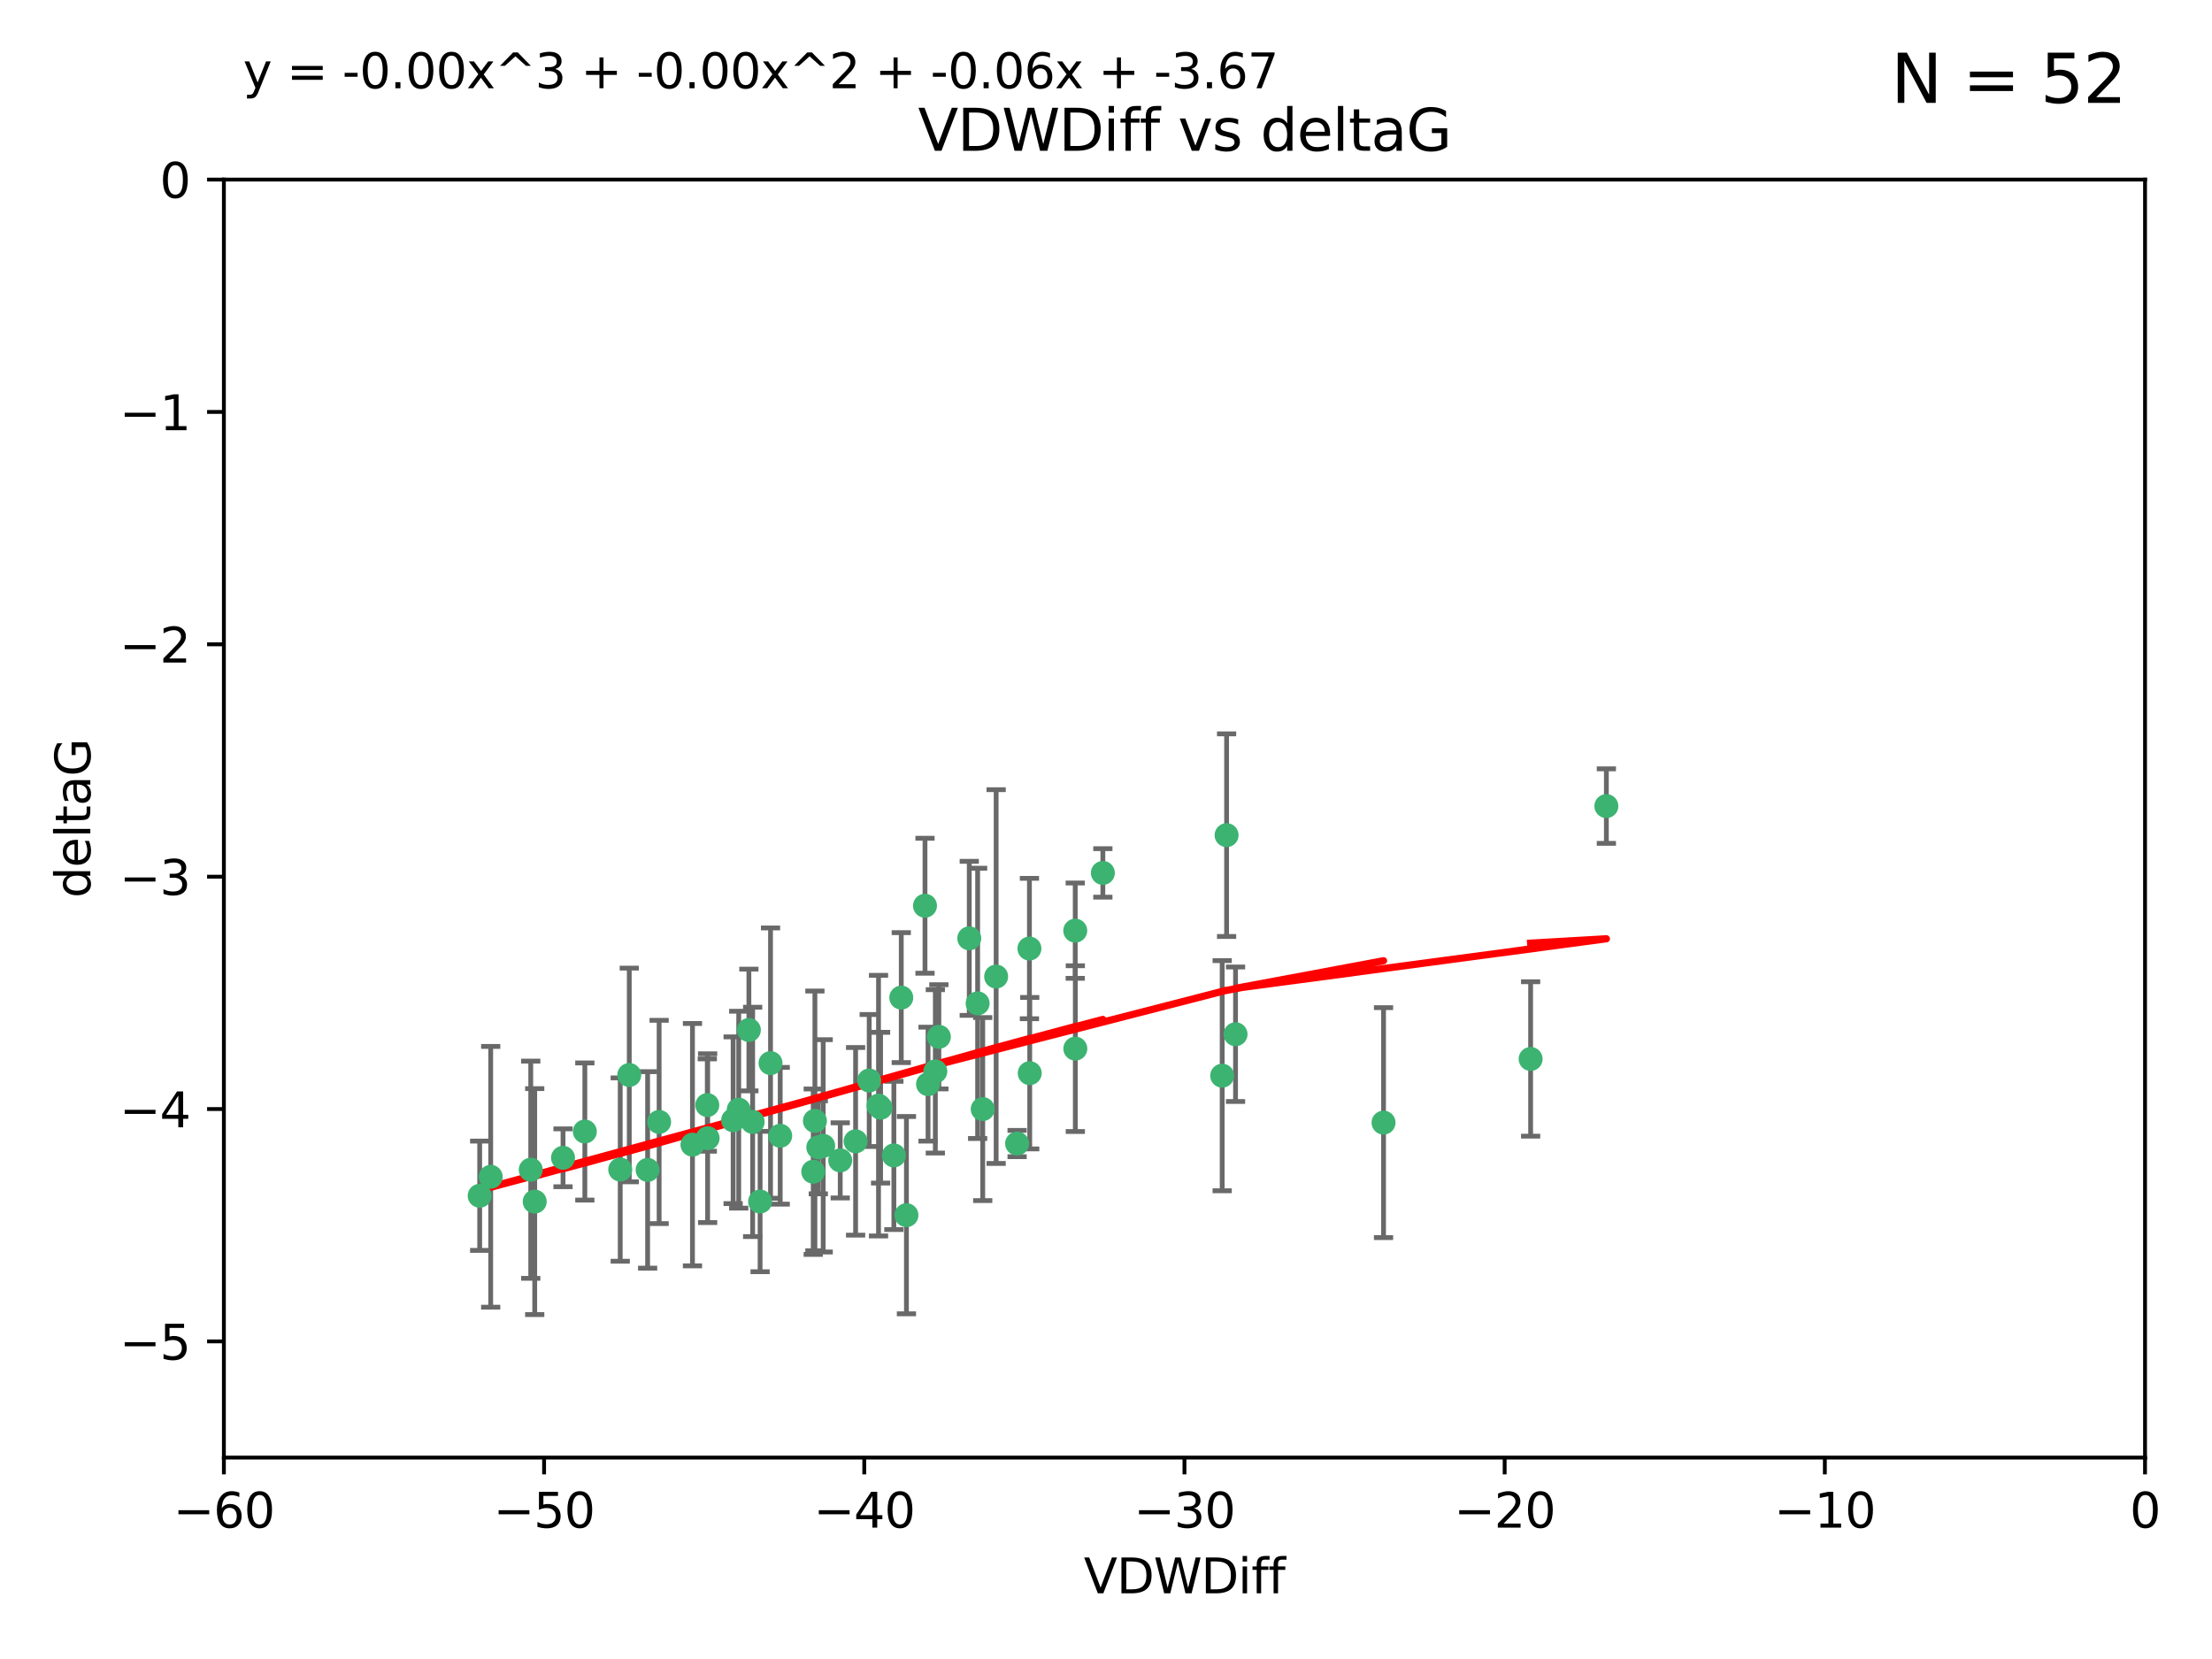<?xml version="1.0" encoding="utf-8" standalone="no"?>
<!DOCTYPE svg PUBLIC "-//W3C//DTD SVG 1.1//EN"
  "http://www.w3.org/Graphics/SVG/1.1/DTD/svg11.dtd">
<svg xmlns:xlink="http://www.w3.org/1999/xlink" width="460.8pt" height="345.6pt" viewBox="0 0 460.8 345.6" xmlns="http://www.w3.org/2000/svg" version="1.1">
 <defs>
  <style type="text/css">*{stroke-linejoin: round; stroke-linecap: butt}</style>
 </defs>
 <g id="figure_1">
  <g id="patch_1">
   <path d="M 0 345.6 
L 460.8 345.6 
L 460.8 0 
L 0 0 
z
" style="fill: #ffffff"/>
  </g>
  <g id="axes_1">
   <g id="patch_2">
    <path d="M 46.64 303.64 
L 446.85 303.64 
L 446.85 37.411 
L 46.64 37.411 
z
" style="fill: #ffffff"/>
   </g>
   <g id="PathCollection_1">
    <defs>
     <path id="md43e1e4aff" d="M 0 1.118 
C 0.297 1.118 0.581 1 0.791 0.791 
C 1 0.581 1.118 0.297 1.118 0 
C 1.118 -0.297 1 -0.581 0.791 -0.791 
C 0.581 -1 0.297 -1.118 0 -1.118 
C -0.297 -1.118 -0.581 -1 -0.791 -0.791 
C -1 -0.581 -1.118 -0.297 -1.118 0 
C -1.118 0.297 -1 0.581 -0.791 0.791 
C -0.581 1 -0.297 1.118 0 1.118 
z
" style="stroke: #3cb371"/>
    </defs>
    <g clip-path="url(#pdf1823de2b)">
     <use xlink:href="#md43e1e4aff" x="111.391" y="250.316" style="fill: #3cb371; stroke: #3cb371"/>
     <use xlink:href="#md43e1e4aff" x="153.89" y="231.167" style="fill: #3cb371; stroke: #3cb371"/>
     <use xlink:href="#md43e1e4aff" x="147.41" y="237.101" style="fill: #3cb371; stroke: #3cb371"/>
     <use xlink:href="#md43e1e4aff" x="144.255" y="238.455" style="fill: #3cb371; stroke: #3cb371"/>
     <use xlink:href="#md43e1e4aff" x="102.222" y="245.151" style="fill: #3cb371; stroke: #3cb371"/>
     <use xlink:href="#md43e1e4aff" x="170.466" y="239.012" style="fill: #3cb371; stroke: #3cb371"/>
     <use xlink:href="#md43e1e4aff" x="99.927" y="249.096" style="fill: #3cb371; stroke: #3cb371"/>
     <use xlink:href="#md43e1e4aff" x="152.724" y="233.364" style="fill: #3cb371; stroke: #3cb371"/>
     <use xlink:href="#md43e1e4aff" x="129.205" y="243.641" style="fill: #3cb371; stroke: #3cb371"/>
     <use xlink:href="#md43e1e4aff" x="160.515" y="221.462" style="fill: #3cb371; stroke: #3cb371"/>
     <use xlink:href="#md43e1e4aff" x="181.071" y="225.088" style="fill: #3cb371; stroke: #3cb371"/>
     <use xlink:href="#md43e1e4aff" x="169.761" y="233.502" style="fill: #3cb371; stroke: #3cb371"/>
     <use xlink:href="#md43e1e4aff" x="110.566" y="243.675" style="fill: #3cb371; stroke: #3cb371"/>
     <use xlink:href="#md43e1e4aff" x="162.533" y="236.602" style="fill: #3cb371; stroke: #3cb371"/>
     <use xlink:href="#md43e1e4aff" x="171.486" y="238.695" style="fill: #3cb371; stroke: #3cb371"/>
     <use xlink:href="#md43e1e4aff" x="186.209" y="240.695" style="fill: #3cb371; stroke: #3cb371"/>
     <use xlink:href="#md43e1e4aff" x="131.089" y="223.937" style="fill: #3cb371; stroke: #3cb371"/>
     <use xlink:href="#md43e1e4aff" x="134.911" y="243.713" style="fill: #3cb371; stroke: #3cb371"/>
     <use xlink:href="#md43e1e4aff" x="156.79" y="233.712" style="fill: #3cb371; stroke: #3cb371"/>
     <use xlink:href="#md43e1e4aff" x="156.007" y="214.57" style="fill: #3cb371; stroke: #3cb371"/>
     <use xlink:href="#md43e1e4aff" x="175.035" y="241.73" style="fill: #3cb371; stroke: #3cb371"/>
     <use xlink:href="#md43e1e4aff" x="121.832" y="235.714" style="fill: #3cb371; stroke: #3cb371"/>
     <use xlink:href="#md43e1e4aff" x="169.413" y="244.088" style="fill: #3cb371; stroke: #3cb371"/>
     <use xlink:href="#md43e1e4aff" x="117.288" y="241.193" style="fill: #3cb371; stroke: #3cb371"/>
     <use xlink:href="#md43e1e4aff" x="137.308" y="233.723" style="fill: #3cb371; stroke: #3cb371"/>
     <use xlink:href="#md43e1e4aff" x="158.341" y="250.302" style="fill: #3cb371; stroke: #3cb371"/>
     <use xlink:href="#md43e1e4aff" x="214.511" y="223.559" style="fill: #3cb371; stroke: #3cb371"/>
     <use xlink:href="#md43e1e4aff" x="201.915" y="195.473" style="fill: #3cb371; stroke: #3cb371"/>
     <use xlink:href="#md43e1e4aff" x="223.993" y="193.873" style="fill: #3cb371; stroke: #3cb371"/>
     <use xlink:href="#md43e1e4aff" x="183.012" y="230.324" style="fill: #3cb371; stroke: #3cb371"/>
     <use xlink:href="#md43e1e4aff" x="211.88" y="238.222" style="fill: #3cb371; stroke: #3cb371"/>
     <use xlink:href="#md43e1e4aff" x="178.237" y="237.76" style="fill: #3cb371; stroke: #3cb371"/>
     <use xlink:href="#md43e1e4aff" x="188.828" y="253.138" style="fill: #3cb371; stroke: #3cb371"/>
     <use xlink:href="#md43e1e4aff" x="224.011" y="218.451" style="fill: #3cb371; stroke: #3cb371"/>
     <use xlink:href="#md43e1e4aff" x="193.329" y="225.849" style="fill: #3cb371; stroke: #3cb371"/>
     <use xlink:href="#md43e1e4aff" x="147.343" y="230.202" style="fill: #3cb371; stroke: #3cb371"/>
     <use xlink:href="#md43e1e4aff" x="204.72" y="231.04" style="fill: #3cb371; stroke: #3cb371"/>
     <use xlink:href="#md43e1e4aff" x="183.443" y="230.756" style="fill: #3cb371; stroke: #3cb371"/>
     <use xlink:href="#md43e1e4aff" x="195.583" y="215.989" style="fill: #3cb371; stroke: #3cb371"/>
     <use xlink:href="#md43e1e4aff" x="207.515" y="203.435" style="fill: #3cb371; stroke: #3cb371"/>
     <use xlink:href="#md43e1e4aff" x="229.746" y="181.846" style="fill: #3cb371; stroke: #3cb371"/>
     <use xlink:href="#md43e1e4aff" x="192.695" y="188.681" style="fill: #3cb371; stroke: #3cb371"/>
     <use xlink:href="#md43e1e4aff" x="194.849" y="223.183" style="fill: #3cb371; stroke: #3cb371"/>
     <use xlink:href="#md43e1e4aff" x="214.448" y="197.597" style="fill: #3cb371; stroke: #3cb371"/>
     <use xlink:href="#md43e1e4aff" x="203.66" y="209.019" style="fill: #3cb371; stroke: #3cb371"/>
     <use xlink:href="#md43e1e4aff" x="187.751" y="207.82" style="fill: #3cb371; stroke: #3cb371"/>
     <use xlink:href="#md43e1e4aff" x="255.522" y="173.979" style="fill: #3cb371; stroke: #3cb371"/>
     <use xlink:href="#md43e1e4aff" x="254.602" y="224.085" style="fill: #3cb371; stroke: #3cb371"/>
     <use xlink:href="#md43e1e4aff" x="288.215" y="233.861" style="fill: #3cb371; stroke: #3cb371"/>
     <use xlink:href="#md43e1e4aff" x="257.384" y="215.451" style="fill: #3cb371; stroke: #3cb371"/>
     <use xlink:href="#md43e1e4aff" x="334.635" y="167.925" style="fill: #3cb371; stroke: #3cb371"/>
     <use xlink:href="#md43e1e4aff" x="318.857" y="220.6" style="fill: #3cb371; stroke: #3cb371"/>
    </g>
   </g>
   <g id="matplotlib.axis_1">
    <g id="xtick_1">
     <g id="line2d_1">
      <defs>
       <path id="m135a594b20" d="M 0 0 
L 0 3.5 
" style="stroke: #000000; stroke-width: 0.8"/>
      </defs>
      <g>
       <use xlink:href="#m135a594b20" x="46.64" y="303.64" style="stroke: #000000; stroke-width: 0.8"/>
      </g>
     </g>
     <g id="text_1">
      <!-- −60 -->
      <g transform="translate(36.088 318.238)scale(0.1 -0.1)">
       <defs>
        <path id="DejaVuSans-2212" d="M 678 2272 
L 4684 2272 
L 4684 1741 
L 678 1741 
L 678 2272 
z
" transform="scale(0.016)"/>
        <path id="DejaVuSans-36" d="M 2113 2584 
Q 1688 2584 1439 2293 
Q 1191 2003 1191 1497 
Q 1191 994 1439 701 
Q 1688 409 2113 409 
Q 2538 409 2786 701 
Q 3034 994 3034 1497 
Q 3034 2003 2786 2293 
Q 2538 2584 2113 2584 
z
M 3366 4563 
L 3366 3988 
Q 3128 4100 2886 4159 
Q 2644 4219 2406 4219 
Q 1781 4219 1451 3797 
Q 1122 3375 1075 2522 
Q 1259 2794 1537 2939 
Q 1816 3084 2150 3084 
Q 2853 3084 3261 2657 
Q 3669 2231 3669 1497 
Q 3669 778 3244 343 
Q 2819 -91 2113 -91 
Q 1303 -91 875 529 
Q 447 1150 447 2328 
Q 447 3434 972 4092 
Q 1497 4750 2381 4750 
Q 2619 4750 2861 4703 
Q 3103 4656 3366 4563 
z
" transform="scale(0.016)"/>
        <path id="DejaVuSans-30" d="M 2034 4250 
Q 1547 4250 1301 3770 
Q 1056 3291 1056 2328 
Q 1056 1369 1301 889 
Q 1547 409 2034 409 
Q 2525 409 2770 889 
Q 3016 1369 3016 2328 
Q 3016 3291 2770 3770 
Q 2525 4250 2034 4250 
z
M 2034 4750 
Q 2819 4750 3233 4129 
Q 3647 3509 3647 2328 
Q 3647 1150 3233 529 
Q 2819 -91 2034 -91 
Q 1250 -91 836 529 
Q 422 1150 422 2328 
Q 422 3509 836 4129 
Q 1250 4750 2034 4750 
z
" transform="scale(0.016)"/>
       </defs>
       <use xlink:href="#DejaVuSans-2212"/>
       <use xlink:href="#DejaVuSans-36" x="83.789"/>
       <use xlink:href="#DejaVuSans-30" x="147.412"/>
      </g>
     </g>
    </g>
    <g id="xtick_2">
     <g id="line2d_2">
      <g>
       <use xlink:href="#m135a594b20" x="113.342" y="303.64" style="stroke: #000000; stroke-width: 0.8"/>
      </g>
     </g>
     <g id="text_2">
      <!-- −50 -->
      <g transform="translate(102.789 318.238)scale(0.1 -0.1)">
       <defs>
        <path id="DejaVuSans-35" d="M 691 4666 
L 3169 4666 
L 3169 4134 
L 1269 4134 
L 1269 2991 
Q 1406 3038 1543 3061 
Q 1681 3084 1819 3084 
Q 2600 3084 3056 2656 
Q 3513 2228 3513 1497 
Q 3513 744 3044 326 
Q 2575 -91 1722 -91 
Q 1428 -91 1123 -41 
Q 819 9 494 109 
L 494 744 
Q 775 591 1075 516 
Q 1375 441 1709 441 
Q 2250 441 2565 725 
Q 2881 1009 2881 1497 
Q 2881 1984 2565 2268 
Q 2250 2553 1709 2553 
Q 1456 2553 1204 2497 
Q 953 2441 691 2322 
L 691 4666 
z
" transform="scale(0.016)"/>
       </defs>
       <use xlink:href="#DejaVuSans-2212"/>
       <use xlink:href="#DejaVuSans-35" x="83.789"/>
       <use xlink:href="#DejaVuSans-30" x="147.412"/>
      </g>
     </g>
    </g>
    <g id="xtick_3">
     <g id="line2d_3">
      <g>
       <use xlink:href="#m135a594b20" x="180.043" y="303.64" style="stroke: #000000; stroke-width: 0.8"/>
      </g>
     </g>
     <g id="text_3">
      <!-- −40 -->
      <g transform="translate(169.491 318.238)scale(0.1 -0.1)">
       <defs>
        <path id="DejaVuSans-34" d="M 2419 4116 
L 825 1625 
L 2419 1625 
L 2419 4116 
z
M 2253 4666 
L 3047 4666 
L 3047 1625 
L 3713 1625 
L 3713 1100 
L 3047 1100 
L 3047 0 
L 2419 0 
L 2419 1100 
L 313 1100 
L 313 1709 
L 2253 4666 
z
" transform="scale(0.016)"/>
       </defs>
       <use xlink:href="#DejaVuSans-2212"/>
       <use xlink:href="#DejaVuSans-34" x="83.789"/>
       <use xlink:href="#DejaVuSans-30" x="147.412"/>
      </g>
     </g>
    </g>
    <g id="xtick_4">
     <g id="line2d_4">
      <g>
       <use xlink:href="#m135a594b20" x="246.745" y="303.64" style="stroke: #000000; stroke-width: 0.8"/>
      </g>
     </g>
     <g id="text_4">
      <!-- −30 -->
      <g transform="translate(236.193 318.238)scale(0.1 -0.1)">
       <defs>
        <path id="DejaVuSans-33" d="M 2597 2516 
Q 3050 2419 3304 2112 
Q 3559 1806 3559 1356 
Q 3559 666 3084 287 
Q 2609 -91 1734 -91 
Q 1441 -91 1130 -33 
Q 819 25 488 141 
L 488 750 
Q 750 597 1062 519 
Q 1375 441 1716 441 
Q 2309 441 2620 675 
Q 2931 909 2931 1356 
Q 2931 1769 2642 2001 
Q 2353 2234 1838 2234 
L 1294 2234 
L 1294 2753 
L 1863 2753 
Q 2328 2753 2575 2939 
Q 2822 3125 2822 3475 
Q 2822 3834 2567 4026 
Q 2313 4219 1838 4219 
Q 1578 4219 1281 4162 
Q 984 4106 628 3988 
L 628 4550 
Q 988 4650 1302 4700 
Q 1616 4750 1894 4750 
Q 2613 4750 3031 4423 
Q 3450 4097 3450 3541 
Q 3450 3153 3228 2886 
Q 3006 2619 2597 2516 
z
" transform="scale(0.016)"/>
       </defs>
       <use xlink:href="#DejaVuSans-2212"/>
       <use xlink:href="#DejaVuSans-33" x="83.789"/>
       <use xlink:href="#DejaVuSans-30" x="147.412"/>
      </g>
     </g>
    </g>
    <g id="xtick_5">
     <g id="line2d_5">
      <g>
       <use xlink:href="#m135a594b20" x="313.447" y="303.64" style="stroke: #000000; stroke-width: 0.8"/>
      </g>
     </g>
     <g id="text_5">
      <!-- −20 -->
      <g transform="translate(302.894 318.238)scale(0.1 -0.1)">
       <defs>
        <path id="DejaVuSans-32" d="M 1228 531 
L 3431 531 
L 3431 0 
L 469 0 
L 469 531 
Q 828 903 1448 1529 
Q 2069 2156 2228 2338 
Q 2531 2678 2651 2914 
Q 2772 3150 2772 3378 
Q 2772 3750 2511 3984 
Q 2250 4219 1831 4219 
Q 1534 4219 1204 4116 
Q 875 4013 500 3803 
L 500 4441 
Q 881 4594 1212 4672 
Q 1544 4750 1819 4750 
Q 2544 4750 2975 4387 
Q 3406 4025 3406 3419 
Q 3406 3131 3298 2873 
Q 3191 2616 2906 2266 
Q 2828 2175 2409 1742 
Q 1991 1309 1228 531 
z
" transform="scale(0.016)"/>
       </defs>
       <use xlink:href="#DejaVuSans-2212"/>
       <use xlink:href="#DejaVuSans-32" x="83.789"/>
       <use xlink:href="#DejaVuSans-30" x="147.412"/>
      </g>
     </g>
    </g>
    <g id="xtick_6">
     <g id="line2d_6">
      <g>
       <use xlink:href="#m135a594b20" x="380.148" y="303.64" style="stroke: #000000; stroke-width: 0.8"/>
      </g>
     </g>
     <g id="text_6">
      <!-- −10 -->
      <g transform="translate(369.596 318.238)scale(0.1 -0.1)">
       <defs>
        <path id="DejaVuSans-31" d="M 794 531 
L 1825 531 
L 1825 4091 
L 703 3866 
L 703 4441 
L 1819 4666 
L 2450 4666 
L 2450 531 
L 3481 531 
L 3481 0 
L 794 0 
L 794 531 
z
" transform="scale(0.016)"/>
       </defs>
       <use xlink:href="#DejaVuSans-2212"/>
       <use xlink:href="#DejaVuSans-31" x="83.789"/>
       <use xlink:href="#DejaVuSans-30" x="147.412"/>
      </g>
     </g>
    </g>
    <g id="xtick_7">
     <g id="line2d_7">
      <g>
       <use xlink:href="#m135a594b20" x="446.85" y="303.64" style="stroke: #000000; stroke-width: 0.8"/>
      </g>
     </g>
     <g id="text_7">
      <!-- 0 -->
      <g transform="translate(443.669 318.238)scale(0.1 -0.1)">
       <use xlink:href="#DejaVuSans-30"/>
      </g>
     </g>
    </g>
    <g id="text_8">
     <!-- VDWDiff -->
     <g transform="translate(225.772 331.917)scale(0.1 -0.1)">
      <defs>
       <path id="DejaVuSans-56" d="M 1831 0 
L 50 4666 
L 709 4666 
L 2188 738 
L 3669 4666 
L 4325 4666 
L 2547 0 
L 1831 0 
z
" transform="scale(0.016)"/>
       <path id="DejaVuSans-44" d="M 1259 4147 
L 1259 519 
L 2022 519 
Q 2988 519 3436 956 
Q 3884 1394 3884 2338 
Q 3884 3275 3436 3711 
Q 2988 4147 2022 4147 
L 1259 4147 
z
M 628 4666 
L 1925 4666 
Q 3281 4666 3915 4102 
Q 4550 3538 4550 2338 
Q 4550 1131 3912 565 
Q 3275 0 1925 0 
L 628 0 
L 628 4666 
z
" transform="scale(0.016)"/>
       <path id="DejaVuSans-57" d="M 213 4666 
L 850 4666 
L 1831 722 
L 2809 4666 
L 3519 4666 
L 4500 722 
L 5478 4666 
L 6119 4666 
L 4947 0 
L 4153 0 
L 3169 4050 
L 2175 0 
L 1381 0 
L 213 4666 
z
" transform="scale(0.016)"/>
       <path id="DejaVuSans-69" d="M 603 3500 
L 1178 3500 
L 1178 0 
L 603 0 
L 603 3500 
z
M 603 4863 
L 1178 4863 
L 1178 4134 
L 603 4134 
L 603 4863 
z
" transform="scale(0.016)"/>
       <path id="DejaVuSans-66" d="M 2375 4863 
L 2375 4384 
L 1825 4384 
Q 1516 4384 1395 4259 
Q 1275 4134 1275 3809 
L 1275 3500 
L 2222 3500 
L 2222 3053 
L 1275 3053 
L 1275 0 
L 697 0 
L 697 3053 
L 147 3053 
L 147 3500 
L 697 3500 
L 697 3744 
Q 697 4328 969 4595 
Q 1241 4863 1831 4863 
L 2375 4863 
z
" transform="scale(0.016)"/>
      </defs>
      <use xlink:href="#DejaVuSans-56"/>
      <use xlink:href="#DejaVuSans-44" x="68.408"/>
      <use xlink:href="#DejaVuSans-57" x="145.41"/>
      <use xlink:href="#DejaVuSans-44" x="244.287"/>
      <use xlink:href="#DejaVuSans-69" x="321.289"/>
      <use xlink:href="#DejaVuSans-66" x="349.072"/>
      <use xlink:href="#DejaVuSans-66" x="384.277"/>
     </g>
    </g>
   </g>
   <g id="matplotlib.axis_2">
    <g id="ytick_1">
     <g id="line2d_8">
      <defs>
       <path id="m429bb94531" d="M 0 0 
L -3.5 0 
" style="stroke: #000000; stroke-width: 0.8"/>
      </defs>
      <g>
       <use xlink:href="#m429bb94531" x="46.64" y="279.437" style="stroke: #000000; stroke-width: 0.8"/>
      </g>
     </g>
     <g id="text_9">
      <!-- −5 -->
      <g transform="translate(24.898 283.237)scale(0.1 -0.1)">
       <use xlink:href="#DejaVuSans-2212"/>
       <use xlink:href="#DejaVuSans-35" x="83.789"/>
      </g>
     </g>
    </g>
    <g id="ytick_2">
     <g id="line2d_9">
      <g>
       <use xlink:href="#m429bb94531" x="46.64" y="231.032" style="stroke: #000000; stroke-width: 0.8"/>
      </g>
     </g>
     <g id="text_10">
      <!-- −4 -->
      <g transform="translate(24.898 234.831)scale(0.1 -0.1)">
       <use xlink:href="#DejaVuSans-2212"/>
       <use xlink:href="#DejaVuSans-34" x="83.789"/>
      </g>
     </g>
    </g>
    <g id="ytick_3">
     <g id="line2d_10">
      <g>
       <use xlink:href="#m429bb94531" x="46.64" y="182.627" style="stroke: #000000; stroke-width: 0.8"/>
      </g>
     </g>
     <g id="text_11">
      <!-- −3 -->
      <g transform="translate(24.898 186.426)scale(0.1 -0.1)">
       <use xlink:href="#DejaVuSans-2212"/>
       <use xlink:href="#DejaVuSans-33" x="83.789"/>
      </g>
     </g>
    </g>
    <g id="ytick_4">
     <g id="line2d_11">
      <g>
       <use xlink:href="#m429bb94531" x="46.64" y="134.222" style="stroke: #000000; stroke-width: 0.8"/>
      </g>
     </g>
     <g id="text_12">
      <!-- −2 -->
      <g transform="translate(24.898 138.021)scale(0.1 -0.1)">
       <use xlink:href="#DejaVuSans-2212"/>
       <use xlink:href="#DejaVuSans-32" x="83.789"/>
      </g>
     </g>
    </g>
    <g id="ytick_5">
     <g id="line2d_12">
      <g>
       <use xlink:href="#m429bb94531" x="46.64" y="85.816" style="stroke: #000000; stroke-width: 0.8"/>
      </g>
     </g>
     <g id="text_13">
      <!-- −1 -->
      <g transform="translate(24.898 89.616)scale(0.1 -0.1)">
       <use xlink:href="#DejaVuSans-2212"/>
       <use xlink:href="#DejaVuSans-31" x="83.789"/>
      </g>
     </g>
    </g>
    <g id="ytick_6">
     <g id="line2d_13">
      <g>
       <use xlink:href="#m429bb94531" x="46.64" y="37.411" style="stroke: #000000; stroke-width: 0.8"/>
      </g>
     </g>
     <g id="text_14">
      <!-- 0 -->
      <g transform="translate(33.278 41.21)scale(0.1 -0.1)">
       <use xlink:href="#DejaVuSans-30"/>
      </g>
     </g>
    </g>
    <g id="text_15">
     <!-- deltaG -->
     <g transform="translate(18.818 187.064)rotate(-90)scale(0.1 -0.1)">
      <defs>
       <path id="DejaVuSans-64" d="M 2906 2969 
L 2906 4863 
L 3481 4863 
L 3481 0 
L 2906 0 
L 2906 525 
Q 2725 213 2448 61 
Q 2172 -91 1784 -91 
Q 1150 -91 751 415 
Q 353 922 353 1747 
Q 353 2572 751 3078 
Q 1150 3584 1784 3584 
Q 2172 3584 2448 3432 
Q 2725 3281 2906 2969 
z
M 947 1747 
Q 947 1113 1208 752 
Q 1469 391 1925 391 
Q 2381 391 2643 752 
Q 2906 1113 2906 1747 
Q 2906 2381 2643 2742 
Q 2381 3103 1925 3103 
Q 1469 3103 1208 2742 
Q 947 2381 947 1747 
z
" transform="scale(0.016)"/>
       <path id="DejaVuSans-65" d="M 3597 1894 
L 3597 1613 
L 953 1613 
Q 991 1019 1311 708 
Q 1631 397 2203 397 
Q 2534 397 2845 478 
Q 3156 559 3463 722 
L 3463 178 
Q 3153 47 2828 -22 
Q 2503 -91 2169 -91 
Q 1331 -91 842 396 
Q 353 884 353 1716 
Q 353 2575 817 3079 
Q 1281 3584 2069 3584 
Q 2775 3584 3186 3129 
Q 3597 2675 3597 1894 
z
M 3022 2063 
Q 3016 2534 2758 2815 
Q 2500 3097 2075 3097 
Q 1594 3097 1305 2825 
Q 1016 2553 972 2059 
L 3022 2063 
z
" transform="scale(0.016)"/>
       <path id="DejaVuSans-6c" d="M 603 4863 
L 1178 4863 
L 1178 0 
L 603 0 
L 603 4863 
z
" transform="scale(0.016)"/>
       <path id="DejaVuSans-74" d="M 1172 4494 
L 1172 3500 
L 2356 3500 
L 2356 3053 
L 1172 3053 
L 1172 1153 
Q 1172 725 1289 603 
Q 1406 481 1766 481 
L 2356 481 
L 2356 0 
L 1766 0 
Q 1100 0 847 248 
Q 594 497 594 1153 
L 594 3053 
L 172 3053 
L 172 3500 
L 594 3500 
L 594 4494 
L 1172 4494 
z
" transform="scale(0.016)"/>
       <path id="DejaVuSans-61" d="M 2194 1759 
Q 1497 1759 1228 1600 
Q 959 1441 959 1056 
Q 959 750 1161 570 
Q 1363 391 1709 391 
Q 2188 391 2477 730 
Q 2766 1069 2766 1631 
L 2766 1759 
L 2194 1759 
z
M 3341 1997 
L 3341 0 
L 2766 0 
L 2766 531 
Q 2569 213 2275 61 
Q 1981 -91 1556 -91 
Q 1019 -91 701 211 
Q 384 513 384 1019 
Q 384 1609 779 1909 
Q 1175 2209 1959 2209 
L 2766 2209 
L 2766 2266 
Q 2766 2663 2505 2880 
Q 2244 3097 1772 3097 
Q 1472 3097 1187 3025 
Q 903 2953 641 2809 
L 641 3341 
Q 956 3463 1253 3523 
Q 1550 3584 1831 3584 
Q 2591 3584 2966 3190 
Q 3341 2797 3341 1997 
z
" transform="scale(0.016)"/>
       <path id="DejaVuSans-47" d="M 3809 666 
L 3809 1919 
L 2778 1919 
L 2778 2438 
L 4434 2438 
L 4434 434 
Q 4069 175 3628 42 
Q 3188 -91 2688 -91 
Q 1594 -91 976 548 
Q 359 1188 359 2328 
Q 359 3472 976 4111 
Q 1594 4750 2688 4750 
Q 3144 4750 3555 4637 
Q 3966 4525 4313 4306 
L 4313 3634 
Q 3963 3931 3569 4081 
Q 3175 4231 2741 4231 
Q 1884 4231 1454 3753 
Q 1025 3275 1025 2328 
Q 1025 1384 1454 906 
Q 1884 428 2741 428 
Q 3075 428 3337 486 
Q 3600 544 3809 666 
z
" transform="scale(0.016)"/>
      </defs>
      <use xlink:href="#DejaVuSans-64"/>
      <use xlink:href="#DejaVuSans-65" x="63.477"/>
      <use xlink:href="#DejaVuSans-6c" x="125"/>
      <use xlink:href="#DejaVuSans-74" x="152.783"/>
      <use xlink:href="#DejaVuSans-61" x="191.992"/>
      <use xlink:href="#DejaVuSans-47" x="253.271"/>
     </g>
    </g>
   </g>
   <g id="LineCollection_1">
    <path d="M 111.391 273.851 
L 111.391 226.78 
" clip-path="url(#pdf1823de2b)" style="fill: none; stroke: #696969"/>
    <path d="M 153.89 251.678 
L 153.89 210.656 
" clip-path="url(#pdf1823de2b)" style="fill: none; stroke: #696969"/>
    <path d="M 147.41 254.682 
L 147.41 219.519 
" clip-path="url(#pdf1823de2b)" style="fill: none; stroke: #696969"/>
    <path d="M 144.255 263.702 
L 144.255 213.208 
" clip-path="url(#pdf1823de2b)" style="fill: none; stroke: #696969"/>
    <path d="M 102.222 272.312 
L 102.222 217.99 
" clip-path="url(#pdf1823de2b)" style="fill: none; stroke: #696969"/>
    <path d="M 170.466 248.696 
L 170.466 229.327 
" clip-path="url(#pdf1823de2b)" style="fill: none; stroke: #696969"/>
    <path d="M 99.927 260.481 
L 99.927 237.71 
" clip-path="url(#pdf1823de2b)" style="fill: none; stroke: #696969"/>
    <path d="M 152.724 250.731 
L 152.724 215.997 
" clip-path="url(#pdf1823de2b)" style="fill: none; stroke: #696969"/>
    <path d="M 129.205 262.737 
L 129.205 224.544 
" clip-path="url(#pdf1823de2b)" style="fill: none; stroke: #696969"/>
    <path d="M 160.515 249.617 
L 160.515 193.307 
" clip-path="url(#pdf1823de2b)" style="fill: none; stroke: #696969"/>
    <path d="M 181.071 238.836 
L 181.071 211.34 
" clip-path="url(#pdf1823de2b)" style="fill: none; stroke: #696969"/>
    <path d="M 169.761 260.554 
L 169.761 206.45 
" clip-path="url(#pdf1823de2b)" style="fill: none; stroke: #696969"/>
    <path d="M 110.566 266.303 
L 110.566 221.048 
" clip-path="url(#pdf1823de2b)" style="fill: none; stroke: #696969"/>
    <path d="M 162.533 250.846 
L 162.533 222.359 
" clip-path="url(#pdf1823de2b)" style="fill: none; stroke: #696969"/>
    <path d="M 171.486 260.812 
L 171.486 216.578 
" clip-path="url(#pdf1823de2b)" style="fill: none; stroke: #696969"/>
    <path d="M 186.209 256.139 
L 186.209 225.251 
" clip-path="url(#pdf1823de2b)" style="fill: none; stroke: #696969"/>
    <path d="M 131.089 246.2 
L 131.089 201.674 
" clip-path="url(#pdf1823de2b)" style="fill: none; stroke: #696969"/>
    <path d="M 134.911 264.178 
L 134.911 223.248 
" clip-path="url(#pdf1823de2b)" style="fill: none; stroke: #696969"/>
    <path d="M 156.79 257.598 
L 156.79 209.826 
" clip-path="url(#pdf1823de2b)" style="fill: none; stroke: #696969"/>
    <path d="M 156.007 227.251 
L 156.007 201.889 
" clip-path="url(#pdf1823de2b)" style="fill: none; stroke: #696969"/>
    <path d="M 175.035 249.557 
L 175.035 233.903 
" clip-path="url(#pdf1823de2b)" style="fill: none; stroke: #696969"/>
    <path d="M 121.832 250 
L 121.832 221.428 
" clip-path="url(#pdf1823de2b)" style="fill: none; stroke: #696969"/>
    <path d="M 169.413 261.318 
L 169.413 226.858 
" clip-path="url(#pdf1823de2b)" style="fill: none; stroke: #696969"/>
    <path d="M 117.288 247.22 
L 117.288 235.166 
" clip-path="url(#pdf1823de2b)" style="fill: none; stroke: #696969"/>
    <path d="M 137.308 254.896 
L 137.308 212.549 
" clip-path="url(#pdf1823de2b)" style="fill: none; stroke: #696969"/>
    <path d="M 158.341 264.925 
L 158.341 235.679 
" clip-path="url(#pdf1823de2b)" style="fill: none; stroke: #696969"/>
    <path d="M 214.511 239.336 
L 214.511 207.781 
" clip-path="url(#pdf1823de2b)" style="fill: none; stroke: #696969"/>
    <path d="M 201.915 211.518 
L 201.915 179.428 
" clip-path="url(#pdf1823de2b)" style="fill: none; stroke: #696969"/>
    <path d="M 223.993 203.802 
L 223.993 183.944 
" clip-path="url(#pdf1823de2b)" style="fill: none; stroke: #696969"/>
    <path d="M 183.012 257.471 
L 183.012 203.178 
" clip-path="url(#pdf1823de2b)" style="fill: none; stroke: #696969"/>
    <path d="M 211.88 240.963 
L 211.88 235.481 
" clip-path="url(#pdf1823de2b)" style="fill: none; stroke: #696969"/>
    <path d="M 178.237 257.301 
L 178.237 218.218 
" clip-path="url(#pdf1823de2b)" style="fill: none; stroke: #696969"/>
    <path d="M 188.828 273.691 
L 188.828 232.586 
" clip-path="url(#pdf1823de2b)" style="fill: none; stroke: #696969"/>
    <path d="M 224.011 235.713 
L 224.011 201.188 
" clip-path="url(#pdf1823de2b)" style="fill: none; stroke: #696969"/>
    <path d="M 193.329 237.72 
L 193.329 213.978 
" clip-path="url(#pdf1823de2b)" style="fill: none; stroke: #696969"/>
    <path d="M 147.343 239.817 
L 147.343 220.587 
" clip-path="url(#pdf1823de2b)" style="fill: none; stroke: #696969"/>
    <path d="M 204.72 250.104 
L 204.72 211.975 
" clip-path="url(#pdf1823de2b)" style="fill: none; stroke: #696969"/>
    <path d="M 183.443 246.458 
L 183.443 215.054 
" clip-path="url(#pdf1823de2b)" style="fill: none; stroke: #696969"/>
    <path d="M 195.583 226.845 
L 195.583 205.133 
" clip-path="url(#pdf1823de2b)" style="fill: none; stroke: #696969"/>
    <path d="M 207.515 242.368 
L 207.515 164.502 
" clip-path="url(#pdf1823de2b)" style="fill: none; stroke: #696969"/>
    <path d="M 229.746 186.895 
L 229.746 176.797 
" clip-path="url(#pdf1823de2b)" style="fill: none; stroke: #696969"/>
    <path d="M 192.695 202.739 
L 192.695 174.624 
" clip-path="url(#pdf1823de2b)" style="fill: none; stroke: #696969"/>
    <path d="M 194.849 240.197 
L 194.849 206.168 
" clip-path="url(#pdf1823de2b)" style="fill: none; stroke: #696969"/>
    <path d="M 214.448 212.222 
L 214.448 182.972 
" clip-path="url(#pdf1823de2b)" style="fill: none; stroke: #696969"/>
    <path d="M 203.66 237.171 
L 203.66 180.866 
" clip-path="url(#pdf1823de2b)" style="fill: none; stroke: #696969"/>
    <path d="M 187.751 221.356 
L 187.751 194.285 
" clip-path="url(#pdf1823de2b)" style="fill: none; stroke: #696969"/>
    <path d="M 255.522 195.085 
L 255.522 152.873 
" clip-path="url(#pdf1823de2b)" style="fill: none; stroke: #696969"/>
    <path d="M 254.602 248.056 
L 254.602 200.114 
" clip-path="url(#pdf1823de2b)" style="fill: none; stroke: #696969"/>
    <path d="M 288.215 257.815 
L 288.215 209.906 
" clip-path="url(#pdf1823de2b)" style="fill: none; stroke: #696969"/>
    <path d="M 257.384 229.46 
L 257.384 201.442 
" clip-path="url(#pdf1823de2b)" style="fill: none; stroke: #696969"/>
    <path d="M 334.635 175.69 
L 334.635 160.161 
" clip-path="url(#pdf1823de2b)" style="fill: none; stroke: #696969"/>
    <path d="M 318.857 236.686 
L 318.857 204.513 
" clip-path="url(#pdf1823de2b)" style="fill: none; stroke: #696969"/>
   </g>
   <g id="line2d_14">
    <defs>
     <path id="m015fcfbf02" d="M 2 0 
L -2 -0 
" style="stroke: #696969"/>
    </defs>
    <g clip-path="url(#pdf1823de2b)">
     <use xlink:href="#m015fcfbf02" x="111.391" y="273.851" style="fill: #696969; stroke: #696969"/>
     <use xlink:href="#m015fcfbf02" x="153.89" y="251.678" style="fill: #696969; stroke: #696969"/>
     <use xlink:href="#m015fcfbf02" x="147.41" y="254.682" style="fill: #696969; stroke: #696969"/>
     <use xlink:href="#m015fcfbf02" x="144.255" y="263.702" style="fill: #696969; stroke: #696969"/>
     <use xlink:href="#m015fcfbf02" x="102.222" y="272.312" style="fill: #696969; stroke: #696969"/>
     <use xlink:href="#m015fcfbf02" x="170.466" y="248.696" style="fill: #696969; stroke: #696969"/>
     <use xlink:href="#m015fcfbf02" x="99.927" y="260.481" style="fill: #696969; stroke: #696969"/>
     <use xlink:href="#m015fcfbf02" x="152.724" y="250.731" style="fill: #696969; stroke: #696969"/>
     <use xlink:href="#m015fcfbf02" x="129.205" y="262.737" style="fill: #696969; stroke: #696969"/>
     <use xlink:href="#m015fcfbf02" x="160.515" y="249.617" style="fill: #696969; stroke: #696969"/>
     <use xlink:href="#m015fcfbf02" x="181.071" y="238.836" style="fill: #696969; stroke: #696969"/>
     <use xlink:href="#m015fcfbf02" x="169.761" y="260.554" style="fill: #696969; stroke: #696969"/>
     <use xlink:href="#m015fcfbf02" x="110.566" y="266.303" style="fill: #696969; stroke: #696969"/>
     <use xlink:href="#m015fcfbf02" x="162.533" y="250.846" style="fill: #696969; stroke: #696969"/>
     <use xlink:href="#m015fcfbf02" x="171.486" y="260.812" style="fill: #696969; stroke: #696969"/>
     <use xlink:href="#m015fcfbf02" x="186.209" y="256.139" style="fill: #696969; stroke: #696969"/>
     <use xlink:href="#m015fcfbf02" x="131.089" y="246.2" style="fill: #696969; stroke: #696969"/>
     <use xlink:href="#m015fcfbf02" x="134.911" y="264.178" style="fill: #696969; stroke: #696969"/>
     <use xlink:href="#m015fcfbf02" x="156.79" y="257.598" style="fill: #696969; stroke: #696969"/>
     <use xlink:href="#m015fcfbf02" x="156.007" y="227.251" style="fill: #696969; stroke: #696969"/>
     <use xlink:href="#m015fcfbf02" x="175.035" y="249.557" style="fill: #696969; stroke: #696969"/>
     <use xlink:href="#m015fcfbf02" x="121.832" y="250" style="fill: #696969; stroke: #696969"/>
     <use xlink:href="#m015fcfbf02" x="169.413" y="261.318" style="fill: #696969; stroke: #696969"/>
     <use xlink:href="#m015fcfbf02" x="117.288" y="247.22" style="fill: #696969; stroke: #696969"/>
     <use xlink:href="#m015fcfbf02" x="137.308" y="254.896" style="fill: #696969; stroke: #696969"/>
     <use xlink:href="#m015fcfbf02" x="158.341" y="264.925" style="fill: #696969; stroke: #696969"/>
     <use xlink:href="#m015fcfbf02" x="214.511" y="239.336" style="fill: #696969; stroke: #696969"/>
     <use xlink:href="#m015fcfbf02" x="201.915" y="211.518" style="fill: #696969; stroke: #696969"/>
     <use xlink:href="#m015fcfbf02" x="223.993" y="203.802" style="fill: #696969; stroke: #696969"/>
     <use xlink:href="#m015fcfbf02" x="183.012" y="257.471" style="fill: #696969; stroke: #696969"/>
     <use xlink:href="#m015fcfbf02" x="211.88" y="240.963" style="fill: #696969; stroke: #696969"/>
     <use xlink:href="#m015fcfbf02" x="178.237" y="257.301" style="fill: #696969; stroke: #696969"/>
     <use xlink:href="#m015fcfbf02" x="188.828" y="273.691" style="fill: #696969; stroke: #696969"/>
     <use xlink:href="#m015fcfbf02" x="224.011" y="235.713" style="fill: #696969; stroke: #696969"/>
     <use xlink:href="#m015fcfbf02" x="193.329" y="237.72" style="fill: #696969; stroke: #696969"/>
     <use xlink:href="#m015fcfbf02" x="147.343" y="239.817" style="fill: #696969; stroke: #696969"/>
     <use xlink:href="#m015fcfbf02" x="204.72" y="250.104" style="fill: #696969; stroke: #696969"/>
     <use xlink:href="#m015fcfbf02" x="183.443" y="246.458" style="fill: #696969; stroke: #696969"/>
     <use xlink:href="#m015fcfbf02" x="195.583" y="226.845" style="fill: #696969; stroke: #696969"/>
     <use xlink:href="#m015fcfbf02" x="207.515" y="242.368" style="fill: #696969; stroke: #696969"/>
     <use xlink:href="#m015fcfbf02" x="229.746" y="186.895" style="fill: #696969; stroke: #696969"/>
     <use xlink:href="#m015fcfbf02" x="192.695" y="202.739" style="fill: #696969; stroke: #696969"/>
     <use xlink:href="#m015fcfbf02" x="194.849" y="240.197" style="fill: #696969; stroke: #696969"/>
     <use xlink:href="#m015fcfbf02" x="214.448" y="212.222" style="fill: #696969; stroke: #696969"/>
     <use xlink:href="#m015fcfbf02" x="203.66" y="237.171" style="fill: #696969; stroke: #696969"/>
     <use xlink:href="#m015fcfbf02" x="187.751" y="221.356" style="fill: #696969; stroke: #696969"/>
     <use xlink:href="#m015fcfbf02" x="255.522" y="195.085" style="fill: #696969; stroke: #696969"/>
     <use xlink:href="#m015fcfbf02" x="254.602" y="248.056" style="fill: #696969; stroke: #696969"/>
     <use xlink:href="#m015fcfbf02" x="288.215" y="257.815" style="fill: #696969; stroke: #696969"/>
     <use xlink:href="#m015fcfbf02" x="257.384" y="229.46" style="fill: #696969; stroke: #696969"/>
     <use xlink:href="#m015fcfbf02" x="334.635" y="175.69" style="fill: #696969; stroke: #696969"/>
     <use xlink:href="#m015fcfbf02" x="318.857" y="236.686" style="fill: #696969; stroke: #696969"/>
    </g>
   </g>
   <g id="line2d_15">
    <g clip-path="url(#pdf1823de2b)">
     <use xlink:href="#m015fcfbf02" x="111.391" y="226.78" style="fill: #696969; stroke: #696969"/>
     <use xlink:href="#m015fcfbf02" x="153.89" y="210.656" style="fill: #696969; stroke: #696969"/>
     <use xlink:href="#m015fcfbf02" x="147.41" y="219.519" style="fill: #696969; stroke: #696969"/>
     <use xlink:href="#m015fcfbf02" x="144.255" y="213.208" style="fill: #696969; stroke: #696969"/>
     <use xlink:href="#m015fcfbf02" x="102.222" y="217.99" style="fill: #696969; stroke: #696969"/>
     <use xlink:href="#m015fcfbf02" x="170.466" y="229.327" style="fill: #696969; stroke: #696969"/>
     <use xlink:href="#m015fcfbf02" x="99.927" y="237.71" style="fill: #696969; stroke: #696969"/>
     <use xlink:href="#m015fcfbf02" x="152.724" y="215.997" style="fill: #696969; stroke: #696969"/>
     <use xlink:href="#m015fcfbf02" x="129.205" y="224.544" style="fill: #696969; stroke: #696969"/>
     <use xlink:href="#m015fcfbf02" x="160.515" y="193.307" style="fill: #696969; stroke: #696969"/>
     <use xlink:href="#m015fcfbf02" x="181.071" y="211.34" style="fill: #696969; stroke: #696969"/>
     <use xlink:href="#m015fcfbf02" x="169.761" y="206.45" style="fill: #696969; stroke: #696969"/>
     <use xlink:href="#m015fcfbf02" x="110.566" y="221.048" style="fill: #696969; stroke: #696969"/>
     <use xlink:href="#m015fcfbf02" x="162.533" y="222.359" style="fill: #696969; stroke: #696969"/>
     <use xlink:href="#m015fcfbf02" x="171.486" y="216.578" style="fill: #696969; stroke: #696969"/>
     <use xlink:href="#m015fcfbf02" x="186.209" y="225.251" style="fill: #696969; stroke: #696969"/>
     <use xlink:href="#m015fcfbf02" x="131.089" y="201.674" style="fill: #696969; stroke: #696969"/>
     <use xlink:href="#m015fcfbf02" x="134.911" y="223.248" style="fill: #696969; stroke: #696969"/>
     <use xlink:href="#m015fcfbf02" x="156.79" y="209.826" style="fill: #696969; stroke: #696969"/>
     <use xlink:href="#m015fcfbf02" x="156.007" y="201.889" style="fill: #696969; stroke: #696969"/>
     <use xlink:href="#m015fcfbf02" x="175.035" y="233.903" style="fill: #696969; stroke: #696969"/>
     <use xlink:href="#m015fcfbf02" x="121.832" y="221.428" style="fill: #696969; stroke: #696969"/>
     <use xlink:href="#m015fcfbf02" x="169.413" y="226.858" style="fill: #696969; stroke: #696969"/>
     <use xlink:href="#m015fcfbf02" x="117.288" y="235.166" style="fill: #696969; stroke: #696969"/>
     <use xlink:href="#m015fcfbf02" x="137.308" y="212.549" style="fill: #696969; stroke: #696969"/>
     <use xlink:href="#m015fcfbf02" x="158.341" y="235.679" style="fill: #696969; stroke: #696969"/>
     <use xlink:href="#m015fcfbf02" x="214.511" y="207.781" style="fill: #696969; stroke: #696969"/>
     <use xlink:href="#m015fcfbf02" x="201.915" y="179.428" style="fill: #696969; stroke: #696969"/>
     <use xlink:href="#m015fcfbf02" x="223.993" y="183.944" style="fill: #696969; stroke: #696969"/>
     <use xlink:href="#m015fcfbf02" x="183.012" y="203.178" style="fill: #696969; stroke: #696969"/>
     <use xlink:href="#m015fcfbf02" x="211.88" y="235.481" style="fill: #696969; stroke: #696969"/>
     <use xlink:href="#m015fcfbf02" x="178.237" y="218.218" style="fill: #696969; stroke: #696969"/>
     <use xlink:href="#m015fcfbf02" x="188.828" y="232.586" style="fill: #696969; stroke: #696969"/>
     <use xlink:href="#m015fcfbf02" x="224.011" y="201.188" style="fill: #696969; stroke: #696969"/>
     <use xlink:href="#m015fcfbf02" x="193.329" y="213.978" style="fill: #696969; stroke: #696969"/>
     <use xlink:href="#m015fcfbf02" x="147.343" y="220.587" style="fill: #696969; stroke: #696969"/>
     <use xlink:href="#m015fcfbf02" x="204.72" y="211.975" style="fill: #696969; stroke: #696969"/>
     <use xlink:href="#m015fcfbf02" x="183.443" y="215.054" style="fill: #696969; stroke: #696969"/>
     <use xlink:href="#m015fcfbf02" x="195.583" y="205.133" style="fill: #696969; stroke: #696969"/>
     <use xlink:href="#m015fcfbf02" x="207.515" y="164.502" style="fill: #696969; stroke: #696969"/>
     <use xlink:href="#m015fcfbf02" x="229.746" y="176.797" style="fill: #696969; stroke: #696969"/>
     <use xlink:href="#m015fcfbf02" x="192.695" y="174.624" style="fill: #696969; stroke: #696969"/>
     <use xlink:href="#m015fcfbf02" x="194.849" y="206.168" style="fill: #696969; stroke: #696969"/>
     <use xlink:href="#m015fcfbf02" x="214.448" y="182.972" style="fill: #696969; stroke: #696969"/>
     <use xlink:href="#m015fcfbf02" x="203.66" y="180.866" style="fill: #696969; stroke: #696969"/>
     <use xlink:href="#m015fcfbf02" x="187.751" y="194.285" style="fill: #696969; stroke: #696969"/>
     <use xlink:href="#m015fcfbf02" x="255.522" y="152.873" style="fill: #696969; stroke: #696969"/>
     <use xlink:href="#m015fcfbf02" x="254.602" y="200.114" style="fill: #696969; stroke: #696969"/>
     <use xlink:href="#m015fcfbf02" x="288.215" y="209.906" style="fill: #696969; stroke: #696969"/>
     <use xlink:href="#m015fcfbf02" x="257.384" y="201.442" style="fill: #696969; stroke: #696969"/>
     <use xlink:href="#m015fcfbf02" x="334.635" y="160.161" style="fill: #696969; stroke: #696969"/>
     <use xlink:href="#m015fcfbf02" x="318.857" y="204.513" style="fill: #696969; stroke: #696969"/>
    </g>
   </g>
   <g id="line2d_16">
    <path d="M 111.391 245.022 
L 153.89 233.393 
L 147.41 235.232 
L 144.255 236.121 
L 102.222 247.333 
L 170.466 228.652 
L 99.927 247.896 
L 152.724 233.725 
L 129.205 240.295 
L 160.515 231.503 
L 181.071 225.62 
L 169.761 228.854 
L 110.566 245.233 
L 162.533 230.925 
L 171.486 228.36 
L 186.209 224.159 
L 131.089 239.78 
L 134.911 238.728 
L 156.79 232.567 
L 156.007 232.79 
L 175.035 227.344 
L 121.832 242.284 
L 169.413 228.954 
L 117.288 243.488 
L 137.308 238.064 
L 158.341 232.124 
L 214.511 216.33 
L 201.915 219.755 
L 223.993 213.837 
L 183.012 225.067 
L 211.88 217.036 
L 178.237 226.429 
L 188.828 223.417 
L 224.011 213.833 
L 193.329 222.148 
L 147.343 235.251 
L 204.72 218.983 
L 183.443 224.944 
L 195.583 221.516 
L 207.515 218.218 
L 229.746 212.368 
L 192.695 222.327 
L 194.849 221.722 
L 214.448 216.347 
L 203.66 219.274 
L 187.751 223.721 
L 255.522 206.291 
L 254.602 206.491 
L 288.215 200.139 
L 257.384 205.889 
L 334.635 195.564 
L 318.857 196.478 
" clip-path="url(#pdf1823de2b)" style="fill: none; stroke: #ff0000; stroke-width: 1.5; stroke-linecap: square"/>
   </g>
   <g id="line2d_17">
    <defs>
     <path id="mc7c594bbe4" d="M 0 2 
C 0.53 2 1.039 1.789 1.414 1.414 
C 1.789 1.039 2 0.53 2 0 
C 2 -0.53 1.789 -1.039 1.414 -1.414 
C 1.039 -1.789 0.53 -2 0 -2 
C -0.53 -2 -1.039 -1.789 -1.414 -1.414 
C -1.789 -1.039 -2 -0.53 -2 0 
C -2 0.53 -1.789 1.039 -1.414 1.414 
C -1.039 1.789 -0.53 2 0 2 
z
" style="stroke: #3cb371"/>
    </defs>
    <g clip-path="url(#pdf1823de2b)">
     <use xlink:href="#mc7c594bbe4" x="111.391" y="250.316" style="fill: #3cb371; stroke: #3cb371"/>
     <use xlink:href="#mc7c594bbe4" x="153.89" y="231.167" style="fill: #3cb371; stroke: #3cb371"/>
     <use xlink:href="#mc7c594bbe4" x="147.41" y="237.101" style="fill: #3cb371; stroke: #3cb371"/>
     <use xlink:href="#mc7c594bbe4" x="144.255" y="238.455" style="fill: #3cb371; stroke: #3cb371"/>
     <use xlink:href="#mc7c594bbe4" x="102.222" y="245.151" style="fill: #3cb371; stroke: #3cb371"/>
     <use xlink:href="#mc7c594bbe4" x="170.466" y="239.012" style="fill: #3cb371; stroke: #3cb371"/>
     <use xlink:href="#mc7c594bbe4" x="99.927" y="249.096" style="fill: #3cb371; stroke: #3cb371"/>
     <use xlink:href="#mc7c594bbe4" x="152.724" y="233.364" style="fill: #3cb371; stroke: #3cb371"/>
     <use xlink:href="#mc7c594bbe4" x="129.205" y="243.641" style="fill: #3cb371; stroke: #3cb371"/>
     <use xlink:href="#mc7c594bbe4" x="160.515" y="221.462" style="fill: #3cb371; stroke: #3cb371"/>
     <use xlink:href="#mc7c594bbe4" x="181.071" y="225.088" style="fill: #3cb371; stroke: #3cb371"/>
     <use xlink:href="#mc7c594bbe4" x="169.761" y="233.502" style="fill: #3cb371; stroke: #3cb371"/>
     <use xlink:href="#mc7c594bbe4" x="110.566" y="243.675" style="fill: #3cb371; stroke: #3cb371"/>
     <use xlink:href="#mc7c594bbe4" x="162.533" y="236.602" style="fill: #3cb371; stroke: #3cb371"/>
     <use xlink:href="#mc7c594bbe4" x="171.486" y="238.695" style="fill: #3cb371; stroke: #3cb371"/>
     <use xlink:href="#mc7c594bbe4" x="186.209" y="240.695" style="fill: #3cb371; stroke: #3cb371"/>
     <use xlink:href="#mc7c594bbe4" x="131.089" y="223.937" style="fill: #3cb371; stroke: #3cb371"/>
     <use xlink:href="#mc7c594bbe4" x="134.911" y="243.713" style="fill: #3cb371; stroke: #3cb371"/>
     <use xlink:href="#mc7c594bbe4" x="156.79" y="233.712" style="fill: #3cb371; stroke: #3cb371"/>
     <use xlink:href="#mc7c594bbe4" x="156.007" y="214.57" style="fill: #3cb371; stroke: #3cb371"/>
     <use xlink:href="#mc7c594bbe4" x="175.035" y="241.73" style="fill: #3cb371; stroke: #3cb371"/>
     <use xlink:href="#mc7c594bbe4" x="121.832" y="235.714" style="fill: #3cb371; stroke: #3cb371"/>
     <use xlink:href="#mc7c594bbe4" x="169.413" y="244.088" style="fill: #3cb371; stroke: #3cb371"/>
     <use xlink:href="#mc7c594bbe4" x="117.288" y="241.193" style="fill: #3cb371; stroke: #3cb371"/>
     <use xlink:href="#mc7c594bbe4" x="137.308" y="233.723" style="fill: #3cb371; stroke: #3cb371"/>
     <use xlink:href="#mc7c594bbe4" x="158.341" y="250.302" style="fill: #3cb371; stroke: #3cb371"/>
     <use xlink:href="#mc7c594bbe4" x="214.511" y="223.559" style="fill: #3cb371; stroke: #3cb371"/>
     <use xlink:href="#mc7c594bbe4" x="201.915" y="195.473" style="fill: #3cb371; stroke: #3cb371"/>
     <use xlink:href="#mc7c594bbe4" x="223.993" y="193.873" style="fill: #3cb371; stroke: #3cb371"/>
     <use xlink:href="#mc7c594bbe4" x="183.012" y="230.324" style="fill: #3cb371; stroke: #3cb371"/>
     <use xlink:href="#mc7c594bbe4" x="211.88" y="238.222" style="fill: #3cb371; stroke: #3cb371"/>
     <use xlink:href="#mc7c594bbe4" x="178.237" y="237.76" style="fill: #3cb371; stroke: #3cb371"/>
     <use xlink:href="#mc7c594bbe4" x="188.828" y="253.138" style="fill: #3cb371; stroke: #3cb371"/>
     <use xlink:href="#mc7c594bbe4" x="224.011" y="218.451" style="fill: #3cb371; stroke: #3cb371"/>
     <use xlink:href="#mc7c594bbe4" x="193.329" y="225.849" style="fill: #3cb371; stroke: #3cb371"/>
     <use xlink:href="#mc7c594bbe4" x="147.343" y="230.202" style="fill: #3cb371; stroke: #3cb371"/>
     <use xlink:href="#mc7c594bbe4" x="204.72" y="231.04" style="fill: #3cb371; stroke: #3cb371"/>
     <use xlink:href="#mc7c594bbe4" x="183.443" y="230.756" style="fill: #3cb371; stroke: #3cb371"/>
     <use xlink:href="#mc7c594bbe4" x="195.583" y="215.989" style="fill: #3cb371; stroke: #3cb371"/>
     <use xlink:href="#mc7c594bbe4" x="207.515" y="203.435" style="fill: #3cb371; stroke: #3cb371"/>
     <use xlink:href="#mc7c594bbe4" x="229.746" y="181.846" style="fill: #3cb371; stroke: #3cb371"/>
     <use xlink:href="#mc7c594bbe4" x="192.695" y="188.681" style="fill: #3cb371; stroke: #3cb371"/>
     <use xlink:href="#mc7c594bbe4" x="194.849" y="223.183" style="fill: #3cb371; stroke: #3cb371"/>
     <use xlink:href="#mc7c594bbe4" x="214.448" y="197.597" style="fill: #3cb371; stroke: #3cb371"/>
     <use xlink:href="#mc7c594bbe4" x="203.66" y="209.019" style="fill: #3cb371; stroke: #3cb371"/>
     <use xlink:href="#mc7c594bbe4" x="187.751" y="207.82" style="fill: #3cb371; stroke: #3cb371"/>
     <use xlink:href="#mc7c594bbe4" x="255.522" y="173.979" style="fill: #3cb371; stroke: #3cb371"/>
     <use xlink:href="#mc7c594bbe4" x="254.602" y="224.085" style="fill: #3cb371; stroke: #3cb371"/>
     <use xlink:href="#mc7c594bbe4" x="288.215" y="233.861" style="fill: #3cb371; stroke: #3cb371"/>
     <use xlink:href="#mc7c594bbe4" x="257.384" y="215.451" style="fill: #3cb371; stroke: #3cb371"/>
     <use xlink:href="#mc7c594bbe4" x="334.635" y="167.925" style="fill: #3cb371; stroke: #3cb371"/>
     <use xlink:href="#mc7c594bbe4" x="318.857" y="220.6" style="fill: #3cb371; stroke: #3cb371"/>
    </g>
   </g>
   <g id="patch_3">
    <path d="M 46.64 303.64 
L 46.64 37.411 
" style="fill: none; stroke: #000000; stroke-width: 0.8; stroke-linejoin: miter; stroke-linecap: square"/>
   </g>
   <g id="patch_4">
    <path d="M 446.85 303.64 
L 446.85 37.411 
" style="fill: none; stroke: #000000; stroke-width: 0.8; stroke-linejoin: miter; stroke-linecap: square"/>
   </g>
   <g id="patch_5">
    <path d="M 46.64 303.64 
L 446.85 303.64 
" style="fill: none; stroke: #000000; stroke-width: 0.8; stroke-linejoin: miter; stroke-linecap: square"/>
   </g>
   <g id="patch_6">
    <path d="M 46.64 37.411 
L 446.85 37.411 
" style="fill: none; stroke: #000000; stroke-width: 0.8; stroke-linejoin: miter; stroke-linecap: square"/>
   </g>
   <g id="text_16">
    <!-- N = 52 -->
    <g transform="translate(393.929 21.426)scale(0.14 -0.14)">
     <defs>
      <path id="DejaVuSans-4e" d="M 628 4666 
L 1478 4666 
L 3547 763 
L 3547 4666 
L 4159 4666 
L 4159 0 
L 3309 0 
L 1241 3903 
L 1241 0 
L 628 0 
L 628 4666 
z
" transform="scale(0.016)"/>
      <path id="DejaVuSans-20" transform="scale(0.016)"/>
      <path id="DejaVuSans-3d" d="M 678 2906 
L 4684 2906 
L 4684 2381 
L 678 2381 
L 678 2906 
z
M 678 1631 
L 4684 1631 
L 4684 1100 
L 678 1100 
L 678 1631 
z
" transform="scale(0.016)"/>
     </defs>
     <use xlink:href="#DejaVuSans-4e"/>
     <use xlink:href="#DejaVuSans-20" x="74.805"/>
     <use xlink:href="#DejaVuSans-3d" x="106.592"/>
     <use xlink:href="#DejaVuSans-20" x="190.381"/>
     <use xlink:href="#DejaVuSans-35" x="222.168"/>
     <use xlink:href="#DejaVuSans-32" x="285.791"/>
    </g>
   </g>
   <g id="text_17">
    <!-- y = -0.00x^3 + -0.00x^2 + -0.06x + -3.67 -->
    <g transform="translate(50.642 18.387)scale(0.1 -0.1)">
     <defs>
      <path id="DejaVuSans-79" d="M 2059 -325 
Q 1816 -950 1584 -1140 
Q 1353 -1331 966 -1331 
L 506 -1331 
L 506 -850 
L 844 -850 
Q 1081 -850 1212 -737 
Q 1344 -625 1503 -206 
L 1606 56 
L 191 3500 
L 800 3500 
L 1894 763 
L 2988 3500 
L 3597 3500 
L 2059 -325 
z
" transform="scale(0.016)"/>
      <path id="DejaVuSans-2d" d="M 313 2009 
L 1997 2009 
L 1997 1497 
L 313 1497 
L 313 2009 
z
" transform="scale(0.016)"/>
      <path id="DejaVuSans-2e" d="M 684 794 
L 1344 794 
L 1344 0 
L 684 0 
L 684 794 
z
" transform="scale(0.016)"/>
      <path id="DejaVuSans-78" d="M 3513 3500 
L 2247 1797 
L 3578 0 
L 2900 0 
L 1881 1375 
L 863 0 
L 184 0 
L 1544 1831 
L 300 3500 
L 978 3500 
L 1906 2253 
L 2834 3500 
L 3513 3500 
z
" transform="scale(0.016)"/>
      <path id="DejaVuSans-5e" d="M 2988 4666 
L 4684 2925 
L 4056 2925 
L 2681 4159 
L 1306 2925 
L 678 2925 
L 2375 4666 
L 2988 4666 
z
" transform="scale(0.016)"/>
      <path id="DejaVuSans-2b" d="M 2944 4013 
L 2944 2272 
L 4684 2272 
L 4684 1741 
L 2944 1741 
L 2944 0 
L 2419 0 
L 2419 1741 
L 678 1741 
L 678 2272 
L 2419 2272 
L 2419 4013 
L 2944 4013 
z
" transform="scale(0.016)"/>
      <path id="DejaVuSans-37" d="M 525 4666 
L 3525 4666 
L 3525 4397 
L 1831 0 
L 1172 0 
L 2766 4134 
L 525 4134 
L 525 4666 
z
" transform="scale(0.016)"/>
     </defs>
     <use xlink:href="#DejaVuSans-79"/>
     <use xlink:href="#DejaVuSans-20" x="59.18"/>
     <use xlink:href="#DejaVuSans-3d" x="90.967"/>
     <use xlink:href="#DejaVuSans-20" x="174.756"/>
     <use xlink:href="#DejaVuSans-2d" x="206.543"/>
     <use xlink:href="#DejaVuSans-30" x="242.627"/>
     <use xlink:href="#DejaVuSans-2e" x="306.25"/>
     <use xlink:href="#DejaVuSans-30" x="338.037"/>
     <use xlink:href="#DejaVuSans-30" x="401.66"/>
     <use xlink:href="#DejaVuSans-78" x="465.283"/>
     <use xlink:href="#DejaVuSans-5e" x="524.463"/>
     <use xlink:href="#DejaVuSans-33" x="608.252"/>
     <use xlink:href="#DejaVuSans-20" x="671.875"/>
     <use xlink:href="#DejaVuSans-2b" x="703.662"/>
     <use xlink:href="#DejaVuSans-20" x="787.451"/>
     <use xlink:href="#DejaVuSans-2d" x="819.238"/>
     <use xlink:href="#DejaVuSans-30" x="855.322"/>
     <use xlink:href="#DejaVuSans-2e" x="918.945"/>
     <use xlink:href="#DejaVuSans-30" x="950.732"/>
     <use xlink:href="#DejaVuSans-30" x="1014.355"/>
     <use xlink:href="#DejaVuSans-78" x="1077.979"/>
     <use xlink:href="#DejaVuSans-5e" x="1137.158"/>
     <use xlink:href="#DejaVuSans-32" x="1220.947"/>
     <use xlink:href="#DejaVuSans-20" x="1284.57"/>
     <use xlink:href="#DejaVuSans-2b" x="1316.357"/>
     <use xlink:href="#DejaVuSans-20" x="1400.146"/>
     <use xlink:href="#DejaVuSans-2d" x="1431.934"/>
     <use xlink:href="#DejaVuSans-30" x="1468.018"/>
     <use xlink:href="#DejaVuSans-2e" x="1531.641"/>
     <use xlink:href="#DejaVuSans-30" x="1563.428"/>
     <use xlink:href="#DejaVuSans-36" x="1627.051"/>
     <use xlink:href="#DejaVuSans-78" x="1690.674"/>
     <use xlink:href="#DejaVuSans-20" x="1749.854"/>
     <use xlink:href="#DejaVuSans-2b" x="1781.641"/>
     <use xlink:href="#DejaVuSans-20" x="1865.43"/>
     <use xlink:href="#DejaVuSans-2d" x="1897.217"/>
     <use xlink:href="#DejaVuSans-33" x="1933.301"/>
     <use xlink:href="#DejaVuSans-2e" x="1996.924"/>
     <use xlink:href="#DejaVuSans-36" x="2028.711"/>
     <use xlink:href="#DejaVuSans-37" x="2092.334"/>
    </g>
   </g>
   <g id="text_18">
    <!-- VDWDiff vs deltaG -->
    <g transform="translate(191.24 31.411)scale(0.12 -0.12)">
     <defs>
      <path id="DejaVuSans-76" d="M 191 3500 
L 800 3500 
L 1894 563 
L 2988 3500 
L 3597 3500 
L 2284 0 
L 1503 0 
L 191 3500 
z
" transform="scale(0.016)"/>
      <path id="DejaVuSans-73" d="M 2834 3397 
L 2834 2853 
Q 2591 2978 2328 3040 
Q 2066 3103 1784 3103 
Q 1356 3103 1142 2972 
Q 928 2841 928 2578 
Q 928 2378 1081 2264 
Q 1234 2150 1697 2047 
L 1894 2003 
Q 2506 1872 2764 1633 
Q 3022 1394 3022 966 
Q 3022 478 2636 193 
Q 2250 -91 1575 -91 
Q 1294 -91 989 -36 
Q 684 19 347 128 
L 347 722 
Q 666 556 975 473 
Q 1284 391 1588 391 
Q 1994 391 2212 530 
Q 2431 669 2431 922 
Q 2431 1156 2273 1281 
Q 2116 1406 1581 1522 
L 1381 1569 
Q 847 1681 609 1914 
Q 372 2147 372 2553 
Q 372 3047 722 3315 
Q 1072 3584 1716 3584 
Q 2034 3584 2315 3537 
Q 2597 3491 2834 3397 
z
" transform="scale(0.016)"/>
     </defs>
     <use xlink:href="#DejaVuSans-56"/>
     <use xlink:href="#DejaVuSans-44" x="68.408"/>
     <use xlink:href="#DejaVuSans-57" x="145.41"/>
     <use xlink:href="#DejaVuSans-44" x="244.287"/>
     <use xlink:href="#DejaVuSans-69" x="321.289"/>
     <use xlink:href="#DejaVuSans-66" x="349.072"/>
     <use xlink:href="#DejaVuSans-66" x="384.277"/>
     <use xlink:href="#DejaVuSans-20" x="419.482"/>
     <use xlink:href="#DejaVuSans-76" x="451.27"/>
     <use xlink:href="#DejaVuSans-73" x="510.449"/>
     <use xlink:href="#DejaVuSans-20" x="562.549"/>
     <use xlink:href="#DejaVuSans-64" x="594.336"/>
     <use xlink:href="#DejaVuSans-65" x="657.812"/>
     <use xlink:href="#DejaVuSans-6c" x="719.336"/>
     <use xlink:href="#DejaVuSans-74" x="747.119"/>
     <use xlink:href="#DejaVuSans-61" x="786.328"/>
     <use xlink:href="#DejaVuSans-47" x="847.607"/>
    </g>
   </g>
  </g>
 </g>
 <defs>
  <clipPath id="pdf1823de2b">
   <rect x="46.64" y="37.411" width="400.21" height="266.229"/>
  </clipPath>
 </defs>
</svg>
